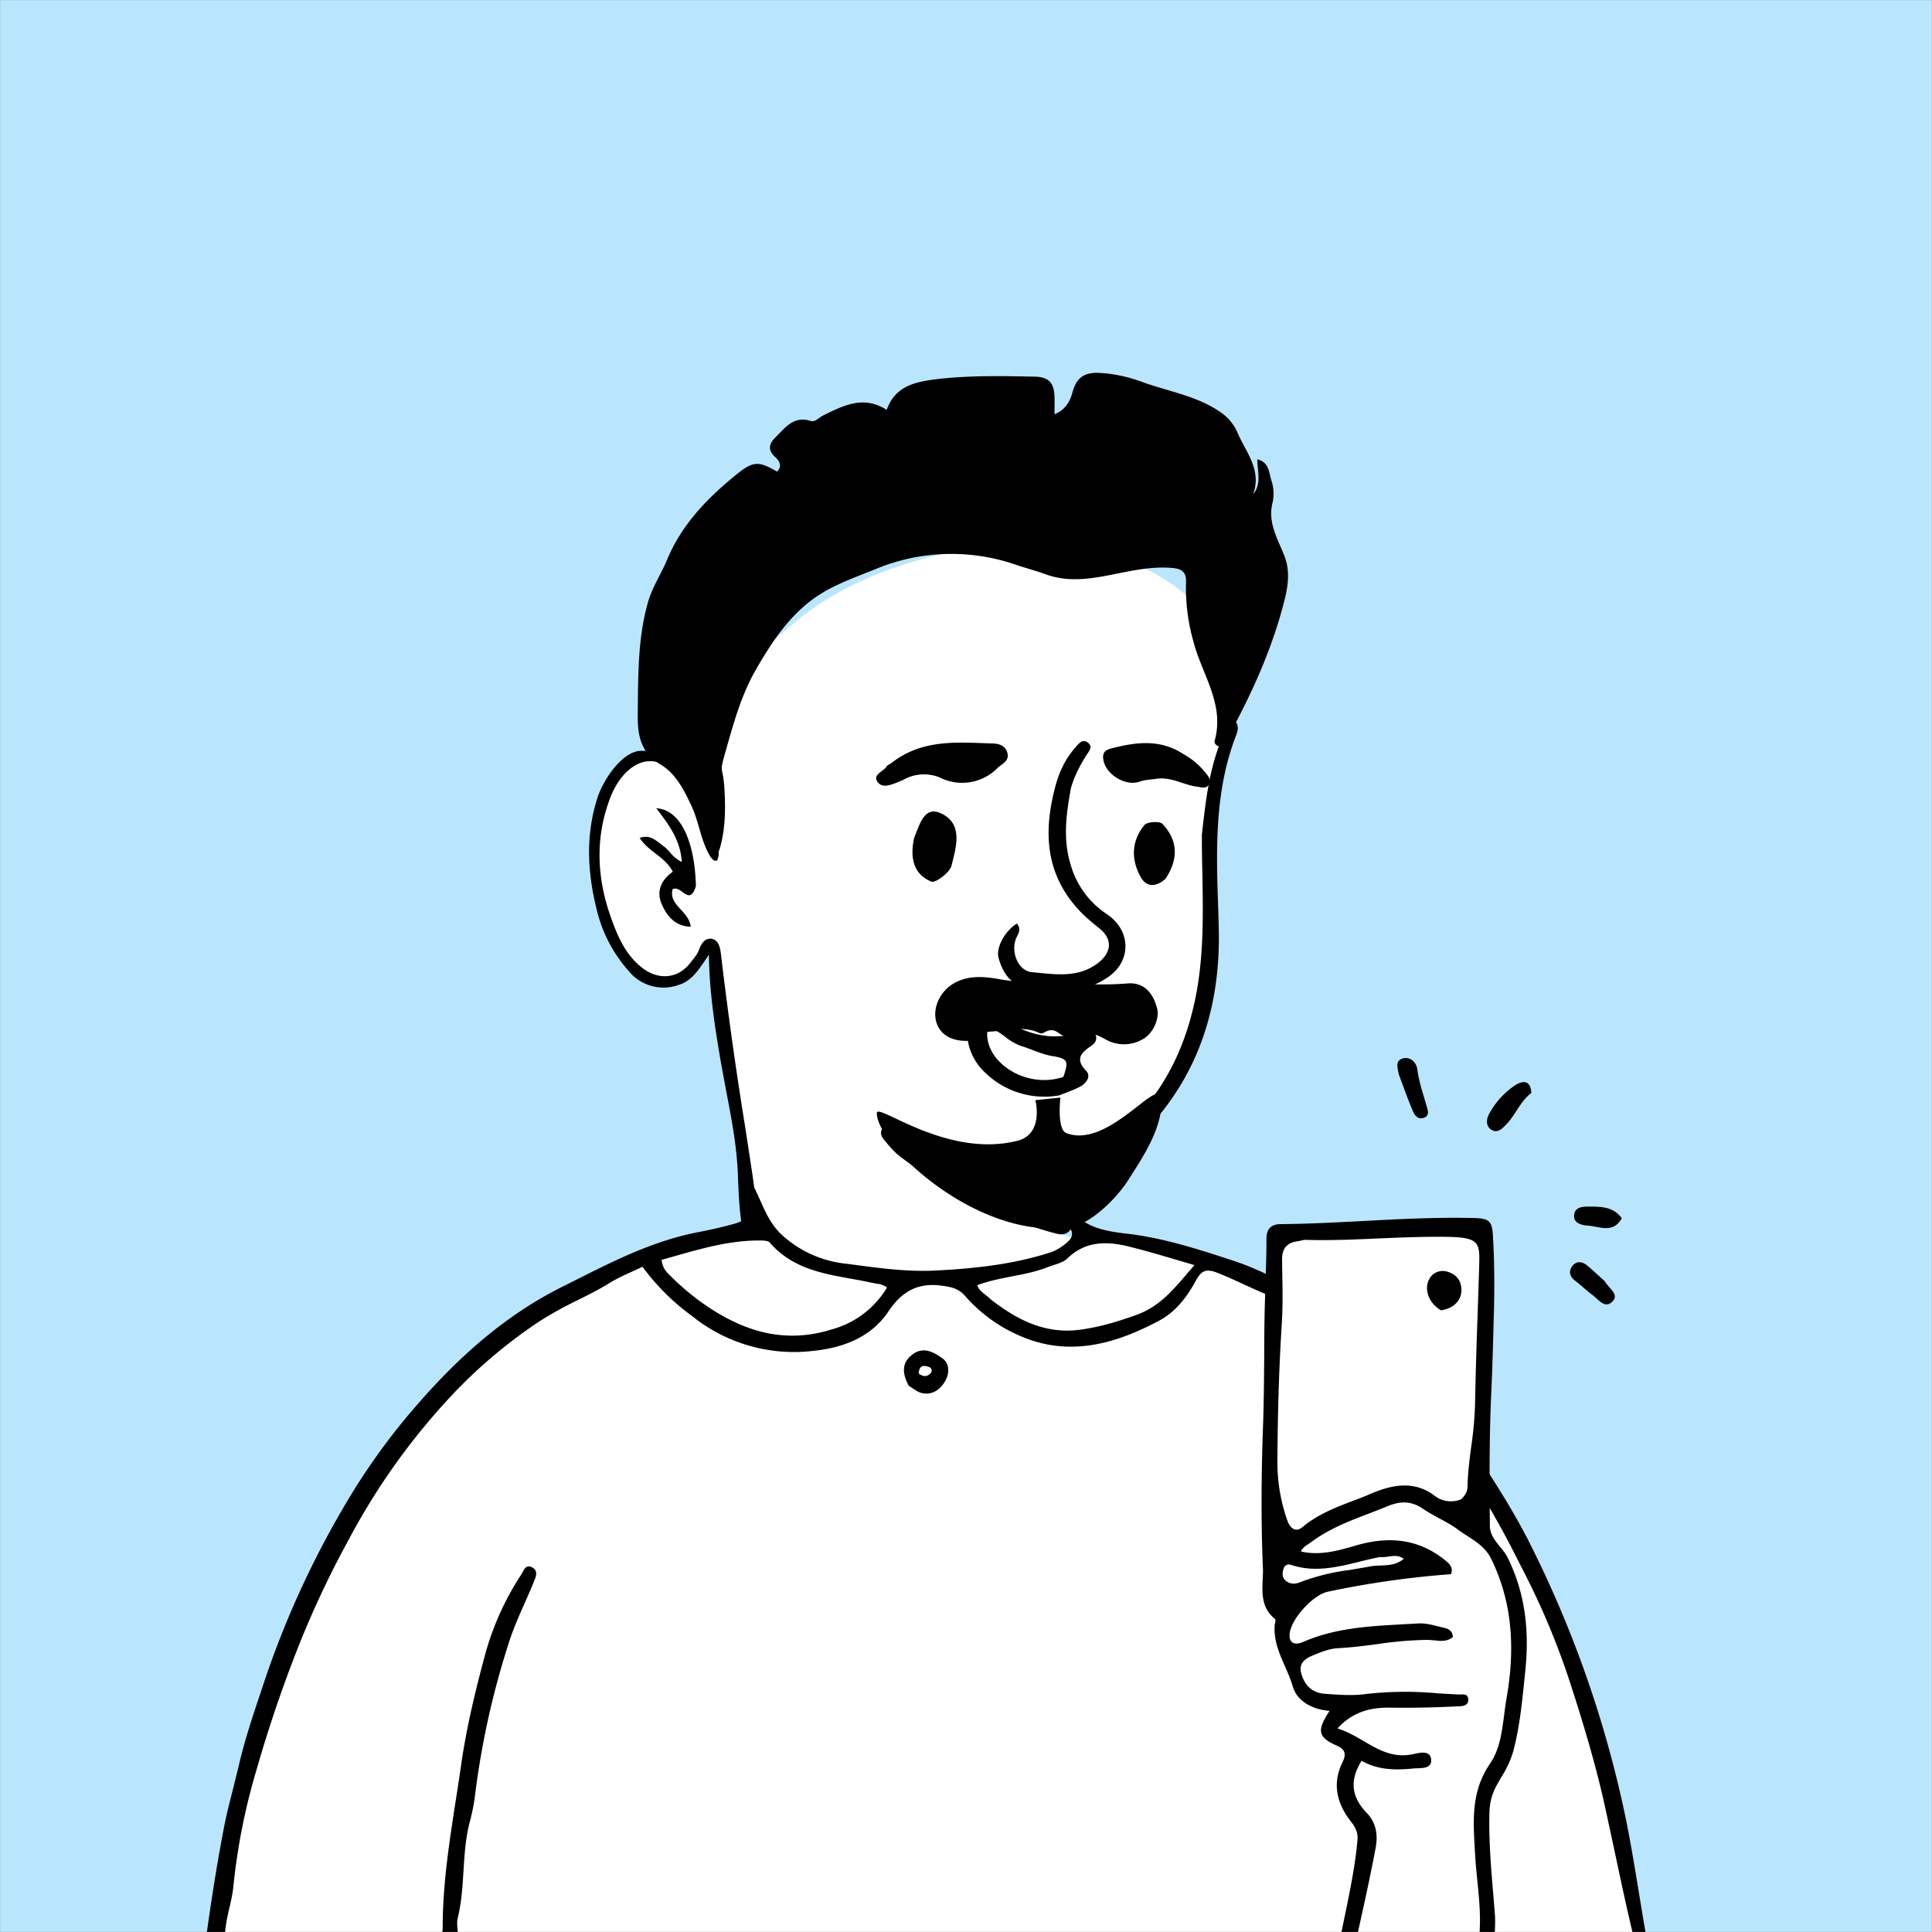 <svg xmlns="http://www.w3.org/2000/svg" viewBox="0 0 1744 1744" fill="none" shape-rendering="auto" width="512" height="512"><rect x="0" y="0" width="1744" height="1744" fill="#808080" stroke="none"/><desc>"Notionists" by "Zoish", licensed under "CC0 1.0". / Remix of the original. - Created with dicebear.com</desc><mask id="viewboxMask"><rect width="1744" height="1744" rx="0" ry="0" x="0" y="0" fill="#fff"/></mask><g mask="url(#viewboxMask)"><rect fill="#bae6fd" width="1744" height="1744" x="0" y="0"/><g transform="translate(531 487)"><path d="M554 727.7c-99.2 297-363.8 388.6-503.7 19.8-19.3-50.7 31-69.5 66.2-91.9 24.1-15.3 36.8-28.5 35.3-42.2-7-64.4-36.9-243.8-36.9-243.8l-3-5.8s.7-1.6-2.2 1.2c-3 3-9.9 34.2-37 34.2-24.5 0-49.2-10.9-61-86.3C7.2 285.6 9.6 214 40 201c12.5-5.3 24-7.2 35.2-.8 11.3 6.4-13-22 112-126C268.4 6.4 396.7-3.5 448.5 8 500.3 19.5 552 44.8 574.9 98.5c27.8 65-25.9 114.3-14 262.5-2.2 53.6.8 171.2-146.6 210.6-28 7.5-19.3 48.4 22.7 58.4 67 21 117 72.3 117 97.9" fill="#fff"/><path fill-rule="evenodd" clip-rule="evenodd" d="m554 266.2.1-1.4c4.1-36.4 8.2-71.7 27.1-103.4 6.5 4.4 5.7 10 3.7 15.2-19.9 51.2-18 104.4-16.2 157.6l.4 14c2.1 66.4-14.5 126.8-58.7 177.5-15.4 17.6-35.8 29.8-56.5 40.3-21.4 11-25.9 20.1-19.2 43.6l.8 2.6c1.4 3.9 2.8 7.9-1 11.8-4.5 4.6-9.5 3.3-14.8 1.8l-.6-.1a406.4 406.4 0 0 1-137-68.3c-6-4.4-10.8-10.3-15.5-16.1l-.3-.4c-2.5-3-3-7.8.5-10.4 3.3-2.5 5.8-.5 8.7 1.8l1 .9a145.5 145.5 0 0 0 76.3 31.7c13.4 1.4 26.6.9 40 .4 7.4-.3 14.8-.6 22.3-.5 10.2 0 18.7-4.7 26.7-9.2l2.8-1.6c27.8-15.5 54.3-32.8 72.2-60.7 16.1-25 25.9-52.2 31.6-80.9 7.2-36.1 6.6-72.7 6-109.8-.3-12-.5-24.2-.5-36.4ZM50.6 190.8c21.9-1.7 34 11.2 44.3 26.3a140.4 140.4 0 0 1 22.4 61.5c.5 3.7 1 7.6-1.2 11.3-4.5.6-4.9-3-5-5.6-.5-20.7-9.7-38.7-18.9-56.1-6.6-12.5-16.2-24.6-31.4-27.6-17.2-3.5-33 12-40.8 32.2-14.5 37.6-12 74.6 1.4 111 5.8 15.9 13.1 32.1 27.8 43.2 14.8 11.3 32.7 9.3 43.6-5.7l2-2.5c2-2.6 4-5.1 5-8 2.1-5.8 5.4-11.2 11.3-10.4 6.8 1 8 8.3 8.7 14a3661 3661 0 0 0 22 156.7l5.9 38.8c2.6 17.1 5.6 41.7 3.6 52.1a28 28 0 0 0-.3 2.2c-.4 2.8-.6 5-4.2 5.5-4.9.8-7-2-7.7-6.4-2.3-17-3-23.6-4-49.6-.9-25.2-5.6-50-10.4-74.9l-5-27c-5.2-30.8-10.3-62-10.8-97l-2 3c-7.6 11.3-13.7 20.5-24.5 24a40.5 40.5 0 0 1-46.1-12.5 127.8 127.8 0 0 1-28.8-55.8c-8.4-34-9.9-67.1.9-100.6 5.2-16.1 23.7-44.7 42.2-42Zm34.6 127.5c4.4 3.2 8.4 6 12-5.4-1.1-42.2-14.7-69.2-35.8-70.3 11.2 14.6 22 28.8 23 48.5a32.3 32.3 0 0 1-10.7-8.8c-2-2.2-4-4.4-6.5-6l-3-2.4c-4.8-3.6-9.7-7.4-17.8-4.5 3.8 5.8 9 10 14.3 14 6 4.7 12 9.3 15.6 16.5-10.6 7.7-15.2 17.7-9.7 29.9 4.8 10.5 11.9 19.2 25.9 19.8-.6-6.3-4.7-10.9-8.8-15.4-5-5.4-9.7-10.6-7.5-18.6 3.2-1.5 6.2.7 9 2.7Z" fill="#000"/></g><g transform="translate(178 1057)"><path d="M1303 692 16 688.7S53.5 481.5 111 360C236.9 93.7 489.4 44.3 511.3 56.7c32 18 62.3 40.7 151.4 40.7 91.1 0 148.8-39.5 148.8-39.5s135.3 32.3 200.6 69.5c83.1 47.4 177 187 220.2 295.9 46 115.6 70.7 268.7 70.7 268.7Z" fill="#fff"/><path fill-rule="evenodd" clip-rule="evenodd" d="M1296.8 692c-6.3-26-11.8-51.9-17.3-77.9l-8.4-39c-8-36.6-18.6-72.3-30-107.6a678.2 678.2 0 0 0-42.1-102.8l-7-13.7a802.4 802.4 0 0 0-27.6-50.7c-27.4-45.3-58.1-88.3-97-124a334.8 334.8 0 0 0-102.4-65c-7-2.8-13.8-6-20.7-9.1-7.9-3.7-15.8-7.3-24-10.5-10.6-4-14.4-.7-18.8 7.3-8 14.7-18 28-32.9 36-40.3 21.6-82.3 33.2-126.5 13.6a138 138 0 0 1-48.6-35.4c-6-7-12.2-8.3-20.5-9.5-22-3.3-36.7 4.7-49 23.1-16.3 24.2-42.3 33.2-69.5 35.8a146.6 146.6 0 0 1-108-31.8A203.2 203.2 0 0 1 402 86.5l-9.7 4.5c-6.9 3.1-13.6 6.2-19.8 10-9.6 6-19.7 11-29.8 16a347.3 347.3 0 0 0-34 18.9 454.4 454.4 0 0 0-85.4 73.7 604 604 0 0 0-86.3 122.8 869 869 0 0 0-50 108.1 1216.5 1216.5 0 0 0-34 102 562 562 0 0 0-20.2 102.2c-.6 6.8-2.1 13.6-3.7 20.4-1.9 8.3-3.8 16.8-4.1 25.8-5.5 1-10.6 1-16.9 1 4.5-32.9 9.7-66 16-98.8 2.3-12 5.3-23.7 8.3-35.4l5.3-21.5c5.2-22.6 12.6-44.6 20-66.6l.9-2.7a836.3 836.3 0 0 1 83-179c17-27.2 36-53 57.1-77 37.3-43 79.1-80.3 130-105.9l10.8-5.4c36-18.2 72-36.4 112-44.2 11.1-2.1 22.2-4.6 33-7.6 12.7-3.5 15.2-9.1 10.3-21.1l-1-2.2c-.7-1.6-1.4-3.3-1.7-5v-.4c-.6-3.6-1.2-7.8 3.8-8.9 4.3-1 5.5 1.6 7 5l.6 1.1c1.6 3.2 3 6.5 4.5 9.7 4.8 10.8 9.6 21.7 18.6 30.6a101 101 0 0 0 59.7 27.2l5.3.7c24.8 3.3 49.7 6.7 75 5.4 35.3-1.8 70.2-5.5 104-16.5 5.2-1.7 9.7-4.8 14-8.3 7-5.8 6.5-10.6.5-16.8-8.9-9.2-11-20.6-10.3-32.6 4-1.5 7-.5 7.6 1.8 7 30.4 29.6 36 55.8 39 33.8 3.8 66.1 14.3 98.5 25 25.4 8.5 48.3 21.6 71.2 34.6l18.6 10.5c25 13.8 47.2 32.1 66.9 53.2 22.7 24.3 43.9 50 62.4 77.6 16.1 24 31.5 48.6 45 74.5a1007.4 1007.4 0 0 1 86.5 242c5.6 25.4 9.8 51.3 14.1 77.5 2.2 13.2 4.3 26.4 6.7 39.7-3.2.9-6.7.9-11.2.9ZM573 143a83.8 83.8 0 0 0 49.7-37.7 17 17 0 0 0-9.2-3.5l-2.8-.5a470 470 0 0 0-19.9-3.9c-27-4.8-54-9.7-74-32.8-1.3-1.5-4.6-1.7-7-1.8-27.5-.5-53.4 6.9-79.4 14.3l-11.2 3.2c.8 5.6 2.6 9 5.8 12.2a224 224 0 0 0 39.6 32.5c32.9 21 67.9 30.7 108.4 18Zm224 .3c-31.6 4.3-57.1-9-81-27.6-1.6-1.7-3.3-3-4.9-4.2-3-2.4-5.7-4.5-6.9-8.4 10.1-3.8 20.6-5.8 31.1-7.9 11.2-2.1 22.4-4.3 33-8.6l5.4-1.8c4.3-1.4 8.7-2.8 11.8-5.8 16.7-16.2 36.2-15.6 56.2-10.6 13 3.3 26 7 39.5 11l19 5.6-5.6 6.5c-14.1 16.6-26.6 31.3-46.9 38.5-16.7 6-33.2 11-50.7 13.3Z" fill="#000"/><path d="M1115.6 692c-9.1-36.9-12.1-74.7-22-111.2-7.7-28.1-13.9-56.8-23.8-84-7-19.4-13.7-39-23-57.8-12.7-25-23.1-51.2-34.4-77-1.3-3-2.9-6.3 1.3-8.8 4.3-2.6 7.4-.5 9.8 2.6 3.8 5 7.8 10.2 10.6 15.9 10 20.4 19.4 41.1 29.1 61.6A612.7 612.7 0 0 1 1097 529c9 31.6 17.5 63.6 21.5 96.6 2.6 21.4 7 42.7 8.6 65.4-3.3 1-6.8 1-11.4 1ZM221.2 692c-.6-3 .4-5.8.4-8.7 0-49.6 9.6-98 16.6-146.7 5-35 13.3-69 22.5-102.9a253.5 253.5 0 0 1 31.6-69c2.3-3.6 4-10 10-6.9 6.1 3.2 3.2 9 1.4 13.6-7.2 17.6-15.9 34.7-21.8 52.7a748.3 748.3 0 0 0-31 138.7c-1 8.5-2.7 16.8-4.9 25-7.4 28.5-3.8 58.4-10.9 87-1.1 4.7.3 10.1.3 16.2-4.5 1-8.9 1-14.2 1Z" fill="#000"/><path fill-rule="evenodd" clip-rule="evenodd" d="M645.9 165.5c-9 6.6-10.5 15.7-3.6 28.3l4 2.7c2.3 1.5 4.3 3 6.5 3.6 9.5 3 17-2 21.6-9.1 4.7-7 5.5-16.9-1.9-22-7.3-5.1-16.6-10.9-26.6-3.5Zm5.4 17.4Zm0 0c3.8 2.8 7.6 3.4 10.9-.5a3.4 3.4 0 0 0-1.2-5.3c-4.4-1.6-9.2-2.6-9.7 5.8Z" fill="#000"/></g><g transform="translate(266 207)"><path d="M653 303.5a178 178 0 0 0-130 3.8c-20 8-40.4 15-57.8 28.5-21.5 16.8-35.9 39.1-49.2 62.3-13 22.8-19.8 47.8-26.9 72.7-6.3 22-2.6 11.8-1.2 33.7 1.1 18.5 1 36.4-4.1 54.3-1.2 4-3.3 6.7-7.8 8.7-9.4-14.5-10.7-32-17.9-47.2-6.8-14.6-14.3-29.1-27.7-37.1-19.3-11.4-21-28.5-20.7-47 .4-33.2 0-66.6 9-98.8 3.7-13.7 12-26 17.5-39.2 13.3-32 36.5-55.7 62.7-77 15.2-12.2 20-12.1 36.5-2.5 5.1-5 2-9.9-1.5-13-7.6-6.8-5.4-12.6.5-18.3 8.6-8.5 16.2-19.3 31.4-14.4 4 1.2 7.6-3.2 11.3-5 18.1-8.8 36.3-18.5 57.3-5 7.3-20.4 23.6-24.8 41.8-27.3 30.6-4 61.3-3.3 92-2.7 12.6.3 17.4 5.8 17.7 18.3.2 4.6 0 9.2 0 15.6 10-4 13.9-11.6 16-19 3.4-13.2 10-19 24.4-18.3 13.1.7 26.1 3.5 38.5 8.1 23.8 8.7 49.5 12.5 71 27.4a43 43 0 0 1 15.6 19.2c7.7 17.4 21.7 33.2 13.8 54.9 7.9-9.8 3.7-20.5 3.8-31.6 11 2.8 10.4 12.4 12.7 19.1a37.8 37.8 0 0 1 1 20.2c-4.5 18 4.7 32.4 10.7 47.9 5 12.5 3.6 25.9.4 38.8-9.7 39.1-25.5 76-44.2 111.6-3 6-8.1 10.7-9.3 17.8-.4 2.4-2 4.7-5.5 3.9-3-.8-5-2.8-4.3-5.5 9.2-33-11.7-59.8-19.2-89.3a176 176 0 0 1-6.7-52.9c.5-9.1-3-12.7-12.4-13.5-40-3.5-76.2 19.4-114 5.8-8-2.9-16.1-5.1-25.1-8Z" fill="#000"/></g><g transform="translate(791 871)"><path d="M169 101c4.8-14.2 4-16.2-9.8-18.7-10.2-1.8-19.3-6.3-29-9.4-10.9-3.5-18-13.8-29.5-16.5-6 29.8 33.7 56.5 68.2 44.7Z" fill="#fff"/><path fill-rule="evenodd" clip-rule="evenodd" d="M97.6 96.6a76.7 76.7 0 0 0 67.5 21.2l6.4-2.5c4.8-1.9 9.2-3.5 13.2-5.8 5.2-3 9.3-9.2 4.8-13.8-10-10.3-5-16.2 4-22.2 4-2.6 6.4-6.2 4.3-10.7-2.7-6-8-3.8-12-2a50 50 0 0 1-17.4 3.3c-24.8 2.8-44.9-9-64.8-20.5l-.6-.3c-11.8-7-19-4.6-20.5 9.2a50.7 50.7 0 0 0 15.1 44.1Zm61.6-14.3c13.9 2.5 14.6 4.5 9.7 18.8-34.5 11.8-74.2-15-68.2-44.7 6 1.5 11 5 15.8 8.6a49 49 0 0 0 13.7 8c3.3 1 6.5 2.2 9.7 3.4 6.3 2.4 12.5 4.8 19.3 6Z" fill="#000"/><path d="M67 37c8.2 3.7 7.7 9.3 4.2 15-2.6 4.5-6.5 7.2-11.7 4-4.8-3-3.7-7.1-1-11 2.2-3 3-7.3 8.5-8Z" fill="#000"/></g><g transform="translate(653 805)"><path d="M138.5 199.8c0-10 62.6 41.1 126.8 25 24.4-6.1 16.3-36.7 16.3-36.7l22.6-2.3s-3.3 28.5 5.3 32c36.5 14.4 81.5-48.4 84.9-33 5.5 25.1-19.6 60.3-28 74-12.3 19.6-35.4 40.6-51.2 43.4-82.2 14.9-176.7-72.5-176.7-102.4ZM219.4 134.6c-15.3 0-25-7-27.6-18.5-2.8-13.1 4.9-27.4 17.2-34 13-7 27.5-5.5 40-3.2 14.5 2.7 29.7 1.9 43.7 7a16 16 0 0 0 12.3-.2 39.3 39.3 0 0 1 17.6-2.7 296 296 0 0 0 42.8-.3c13.4-.9 22.2 7.5 26.1 22.6 2.5 9.3-3.8 23-13.3 28a33.6 33.6 0 0 1-34-.5c-6.8-3.7-12.9-6.4-21.4-2.9a20 20 0 0 1-19.6-2c-4.3-3.5-8.2-3.9-12.8-1.3-1.4.8-3.7 1.7-4.9 1-14.6-7-29.4-2.2-44.3-1.4-8.4.4-13 8-21.8 8.4Z" fill="#000"/></g><g transform="translate(901 668)"><path d="M65.7 43.5c-4.3 23.6-7.3 45.8-.3 68.8A79.4 79.4 0 0 0 98 157.1c22.3 14.8 22.7 43 .4 57.5-24.6 16.2-50.8 14-77 7.5-11.8-3-17.9-14.2-21-25.4-2.7-9.6 6.5-25.2 16.6-31 3.1 3.8 2.4 7 .2 11.3-6.7 12.3 0 31.4 13.5 32.6 19.8 1.7 40.7 5.8 59.1-8 12.5-9.4 14-21.5 1.8-31.4-7.3-5.9-14.4-11.7-20.6-18.8-28-31.7-29.9-68.2-20-107 3.5-14.3 9.2-27 19-38C73 3 76-.9 80.5 2c5.9 3.9 1.2 8.4-1 12-5.6 9-10.6 18.3-13.8 29.5Z" fill="#000"/></g><g transform="translate(610 680)"><path d="M215.1 76.6c5-12 9-29.4 24.1-22.5 20.7 9.4 13.9 30.7 9.7 47.4-1.6 6.3-14.5 15.9-18.3 14.3-16.3-6.8-19.2-21.7-15.5-39.2ZM442 113.4c-8.6 7.5-17 7.6-22.2-1.5-9-16-8.6-32.8 3.3-47.2 2.5-3 13.8-3.6 16.3-1 14 15 14.6 31.8 2.6 49.7Z" fill="#000"/></g><g transform="translate(610 680)"/><g transform="translate(774 657)"><path d="M30.3 32.1C58 10 89.8 13.1 121 14.1c5.7 0 12.2 1.3 14.3 8.3 2.1 7.7-4.6 9.9-8.8 13.8a44.7 44.7 0 0 1-52.2 8.6 37.9 37.9 0 0 0-31.9 1.6c-2 1-3.8 1.9-5.8 2.6-6.3 2.5-14.3 6-18.6-.4-4.4-6.7 5.6-9 8.3-13.7.6-1 2-1.6 3.9-2.8ZM294.4 23.8c7.7 4.3 14.5 10 20 17 2.5 3 5 6.3 3 10.2-2.4 4.3-6.7 2.7-10.4 2.2-12.5-1.5-23.7-9.2-37-7.2-5 .8-9.9.7-15 2.5-13 4.7-31-6.4-33-19.8-1-5.4 1-8.5 6.8-10 22.2-5.7 44-9 65.6 5.1Z" fill="#000"/></g><g transform="translate(0 559)"><path d="M1344.8 1191.5c0-22.8-13.6-101.4-6.4-126.7 7.3-25.5 39.4-68.3 35.4-142-2.6-48.4-15.4-82.8-48.3-106-19.6-14-50-36-72.2-26.1l-68.9 30.3-26.6 24.5s46.2 9.8 66 0c33.1-16.4 74.2 7.5 74.2 7.5s-102.8.8-127.4 29.8c-12.3 14.6-16 39-10.8 49.5 5.2 10.4 10.3 31.4 15.9 37 17.1 17.2 41 6.2 26.6 29.3-9.4 15 37.5 17.1 14 45.4-13.7 16.6 12.4 33 16.2 44.2 8.4 24.8-17.8 103.3-17.8 103.3h130.1Z" fill="#fff"/><path d="M1335 813.4c1.7-25.4 21.1-264.5 3.4-266.6-17.7-2-177.3 9.5-183.9 7.8-6.5-1.7-10 206.2-8.3 242 1.6 35.8 2.2 83.8 2.2 83.8l17.3 6.2s58.1-23 74.3-23c16.2 0 53.7-8.9 53.7-8.9l41.3-41.3Z" fill="#fff"/><path fill-rule="evenodd" clip-rule="evenodd" d="M1334.7 1194c2.6-18.7.7-37.5-1.2-56.1-.8-8-1.6-16-2-24l-.2-2.1v-1.4c-1.6-27-3.1-52.9 13.7-77.3 8.7-12.7 10.7-28.2 12.7-43.4a317 317 0 0 1 2-14.3c7.8-43.3 6.5-86.3-13.6-127.2-4.9-10-13.3-15.4-21.7-20.8-2.9-1.9-5.7-3.7-8.4-5.7-5.2-3.9-11-7-16.8-10.1-5-2.7-10.1-5.5-14.8-8.7-10.2-7-20-7-31-2.6-5.5 2.3-11.1 4.4-16.7 6.6-18.5 7-37 14.1-53.3 26.3l-2.5 1.7c-2.6 1.7-5.2 3.4-6.6 6.6 17.5 4 34-.8 50-5.5 29.9-8.6 57-6 81.4 14.4 4 3.4 6 6.8 4.1 11.6a831 831 0 0 0-111.5 15.9c-13.3 3-33.5 25-34.2 38.6-.5 9.6 7 9 12.4 6.6 29-12.6 59.8-14.2 90.6-15.9l13-.7c6-.4 11.8 1 17.6 2.5l4.9 1.2c4 .8 8.5 2.2 8.9 8.5-5 4.3-11.1 3.7-17 3l-5.7-.4a328 328 0 0 0-45.8 3.9c-11.7 1.5-23.4 3-35.2 3.6-8 .4-16.3 3.8-24 7.1-5.8 2.5-11.3 6.7-9.4 14.7 2.7 11 9.5 18.4 21 19.3 12.6 1 25.7 2 38.2.2a318 318 0 0 1 64.8-.5l18 1h2c3.2-.2 6.8-.3 7 4.4.2 6-5.5 6.2-9.3 6.3l-4.8.2a917 917 0 0 1-55.1 1c-18.1-.4-34.2 3-48.9 18.7 8.5 2.7 16 7 23.4 11.3 13.6 8 26.7 15.6 44.2 12.1.6 0 1.2-.2 1.9-.4 5.7-1.2 14.4-3.2 15.1 5.2.6 7.4-6.8 7.7-12.6 7.8a50 50 0 0 0-3.5.2c-16 1.6-32.1 1.5-46.7-7-11.1 18-9.3 32.7 5 47.5 8.3 8.7 9.8 20 7.7 31-5.1 27.4-11.2 54.5-17.4 82.5l-.4 1.8c-4.8.7-9.8 1-14.8.9 1.7-9.1 3.6-18.2 5.5-27.2 4.4-21.6 8.8-43.2 10.7-65.2.5-6.3-1.7-11-5.7-16.1-12.6-16-17.5-33.9-8-53.4 3.3-6.8 3.5-11.7-4.7-15.3-17.3-7.6-18.7-13.5-6.8-31.5-15.5-1.2-29.3-8.7-33.1-21.7-1.8-6.2-4.4-12.2-7-18.2-5.2-11.7-10.3-23.4-9.5-36.8 0-.7.2-1.6.4-2.4.3-1.7.6-3.3 0-3.8-12.3-9.8-11.7-23-11.2-35.7.2-3.6.4-7.2.2-10.6-1.8-43.3-1.4-86.6.2-129.9.7-20 .8-40.2 1-60.3 0-20.2.2-40.3 1-60.4V604c.5-14.8 1-29.6 1-44.3-.2-9.6 4.5-13.6 12.8-13.7 25-.2 49.7-1.5 74.6-2.8 33.4-1.8 66.7-3.5 100.2-2.7 14.7.4 16.3 3.5 17 18.4 1.3 23 1.3 45.7.7 68.6l-.3 9.4c-.5 20.2-1.1 40.4-2 60.6-1.9 40.3-1.7 80.7-1.3 121 .1 7.6 4.5 13 9 18.6 2.6 3.1 5.2 6.3 7 9.9 16.3 32.8 19.7 67.4 15.9 102.8l-1 10c-2.2 21-4.4 42-10 62.8a90 90 0 0 1-10.6 22.6l-4.5 8c-4 7.4-6.1 15.7-6.2 24.2-.7 25.2 1.5 50.3 3.6 75.4l1.2 14.7c.6 6.2.3 12.5 0 19.4l-.1 6c-4.6 1.2-9 1.2-14.5 1.2Zm-15.8-399.6c3.3-3 5.7-6.7 5.8-11 .2-12.4 1.8-24.6 3.4-36.9a333 333 0 0 0 3.4-37.3 4407 4407 0 0 1 2.3-80.5l1.4-43.2v-.8c.7-21.5.8-26.6-28-27.2-20.7-.3-41.4.5-62 1.4-22.2 1-44.3 2-66.5 1.3-1.4 0-3 .3-4.4.7l-3 .6c-9.8 1.2-14 6.7-14 16.4l.2 12.9c.3 14.8.5 29.6-.4 44.4-2.7 42.4-3.8 84.8-4 127.2a158 158 0 0 0 9 51.2c2.2 6.5 7.3 11.2 13.5 6 13.8-11.6 30-17.8 46.2-24 5.5-2 11-4.2 16.3-6.5 19-8 38.3-11.6 56.4 1.7a24 24 0 0 0 24.4 3.6Zm-91.8 56.3c6.2-1.5 12.4-3 18.7-4.2 2.8.3 5.5-.1 8-.5 4.7-.6 9-1.2 13.3 2.2-6.5 5.4-13.9 5.7-21.2 6-3.4.1-6.8.3-10 1l-17.6 3a196 196 0 0 0-43 10.4c-4.3 1.8-8.6 3.1-13.3.3-4.6-2.8-4.7-6.7-3.6-11 1-4 3.6-5.5 7.7-4.1 21 6.8 41 1.8 61-3Z" fill="#000"/><path d="M1382.3 427.6c-10.3 8-14.3 20-22.6 28.4-3.6 3.7-7.7 8.2-13.2 5-5.9-3.6-4.7-10.5-2-15a72.6 72.6 0 0 1 23.6-25.6c6.2-3.8 13.6-4.8 14.2 7.2ZM1262.8 411.4c-1.2-6.4-3.7-13 3.7-15 6.8-1.7 12 3.7 12.9 9.7 1.5 11.9 5.5 23 8.7 34.4 1 3.3 2.3 7.8-3 9.6-4.9 1.6-7.8-2-9.2-5-4.7-10.7-8.6-21.8-13-33.7ZM1448.7 597.7c3.8 6.5 13.7 12 6.3 18.7-6.8 6.1-12.5-3-18-6.8-5-3.6-9.5-8.3-14.5-12-5.6-4-6.9-9-3-14 3.8-4.7 9.2-3.8 13.5 0 5.2 4.3 10 8.9 15.7 14ZM1432 547.3c-6.6-.8-12-3.4-11-10 .8-6 6.5-7.1 12-7.1 11.4 0 23-.4 31 10.5-8.3 14.6-20.5 6.9-32 6.6ZM1300.9 623.8c-11-6.1-15.7-18.8-10.8-28 2.8-5.6 9-8.5 15.1-7.2 6.4 1.5 12.4 5.4 13.7 13.4 1.8 11-4.9 19.7-18 21.8Z" fill="#000"/></g></g></svg>
